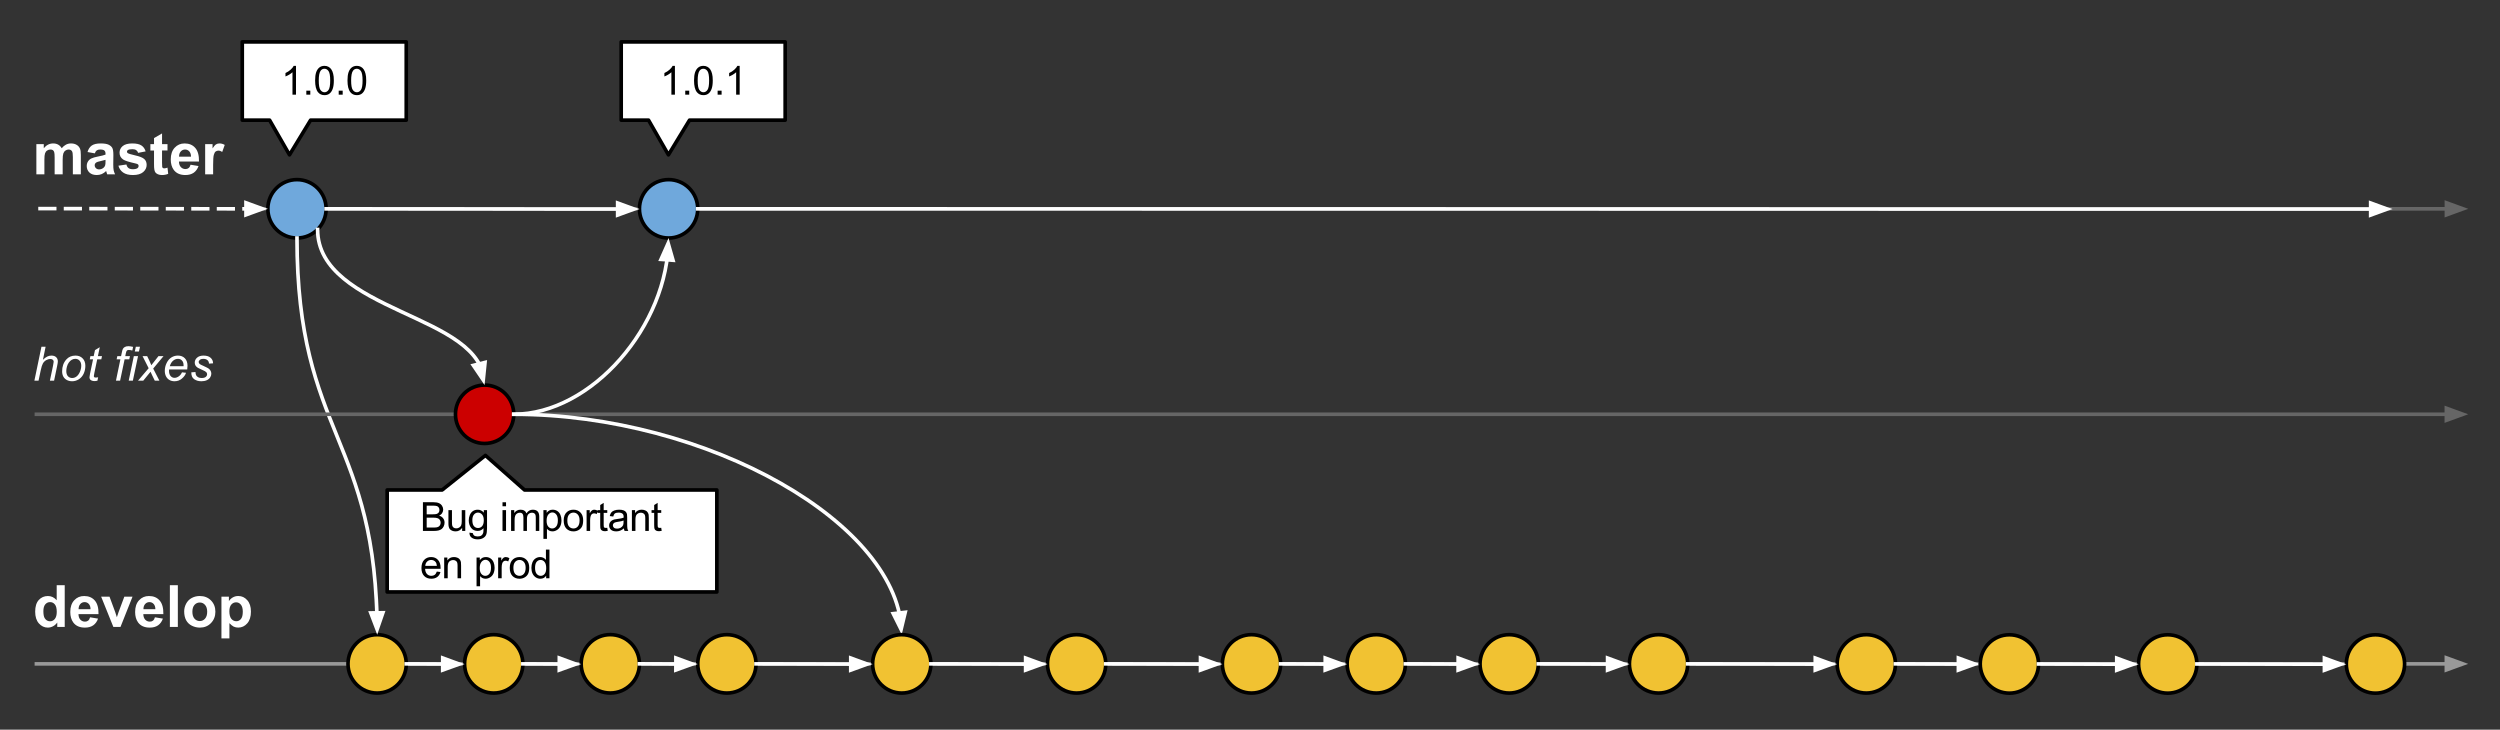 <?xml version="1.0" standalone="yes"?>

<svg version="1.1" viewBox="0.0 0.0 686.218 200.281" fill="none" stroke="none" stroke-linecap="square" stroke-miterlimit="10" xmlns="http://www.w3.org/2000/svg" xmlns:xlink="http://www.w3.org/1999/xlink"><rect x="0.0" y="0.0" width="686.218" height="200.281" fill="#333333" stroke="none"/><clipPath id="p.0"><path d="m0 0l686.218 0l0 200.281l-686.218 0l0 -200.281z" clip-rule="nonzero"></path></clipPath><g clip-path="url(#p.0)"><path fill="#000000" fill-opacity="0.0" d="m0 0l686.218 0l0 200.281l-686.218 0z" fill-rule="nonzero"></path><path fill="#000000" fill-opacity="0.0" d="m68.633 57.32l608.882 0" fill-rule="nonzero"></path><path stroke="#666666" stroke-width="1.0" stroke-linejoin="round" stroke-linecap="butt" d="m68.633 57.32l602.882 0" fill-rule="evenodd"></path><path fill="#666666" stroke="#666666" stroke-width="1.0" stroke-linecap="butt" d="m671.515 58.972l4.538 -1.652l-4.538 -1.652z" fill-rule="evenodd"></path><path fill="#000000" fill-opacity="0.0" d="m0 23.496l85.008 0l0 32.283l-85.008 0z" fill-rule="nonzero"></path><path fill="#ffffff" d="m9.984 39.559l2.031 0l0 1.125q1.078 -1.312 2.578 -1.312q0.797 0 1.375 0.328q0.594 0.328 0.969 0.984q0.547 -0.656 1.172 -0.984q0.641 -0.328 1.359 -0.328q0.922 0 1.547 0.375q0.641 0.359 0.953 1.078q0.219 0.531 0.219 1.719l0 5.312l-2.188 0l0 -4.75q0 -1.234 -0.234 -1.594q-0.297 -0.469 -0.938 -0.469q-0.453 0 -0.859 0.281q-0.406 0.281 -0.594 0.828q-0.172 0.547 -0.172 1.719l0 3.984l-2.203 0l0 -4.547q0 -1.219 -0.125 -1.562q-0.109 -0.359 -0.359 -0.531q-0.234 -0.172 -0.656 -0.172q-0.516 0 -0.922 0.281q-0.406 0.266 -0.578 0.781q-0.172 0.516 -0.172 1.719l0 4.031l-2.203 0l0 -8.297zm16.039 2.531l-2.0 -0.359q0.344 -1.203 1.156 -1.781q0.828 -0.578 2.438 -0.578q1.469 0 2.188 0.344q0.719 0.344 1.016 0.891q0.297 0.531 0.297 1.953l-0.031 2.562q0 1.094 0.109 1.625q0.109 0.516 0.391 1.109l-2.172 0q-0.078 -0.219 -0.203 -0.656q-0.062 -0.188 -0.078 -0.25q-0.562 0.547 -1.203 0.828q-0.641 0.266 -1.375 0.266q-1.281 0 -2.016 -0.688q-0.734 -0.703 -0.734 -1.766q0 -0.703 0.328 -1.25q0.344 -0.562 0.938 -0.844q0.609 -0.297 1.75 -0.516q1.547 -0.297 2.141 -0.547l0 -0.219q0 -0.625 -0.312 -0.891q-0.312 -0.281 -1.188 -0.281q-0.578 0 -0.906 0.234q-0.328 0.234 -0.531 0.812zm2.938 1.781q-0.422 0.141 -1.344 0.344q-0.906 0.188 -1.188 0.375q-0.438 0.297 -0.438 0.766q0 0.469 0.344 0.812q0.344 0.328 0.875 0.328q0.594 0 1.141 -0.391q0.391 -0.297 0.516 -0.734q0.094 -0.281 0.094 -1.062l0 -0.438zm3.539 1.609l2.203 -0.328q0.141 0.641 0.562 0.969q0.438 0.328 1.219 0.328q0.844 0 1.281 -0.312q0.281 -0.219 0.281 -0.578q0 -0.25 -0.156 -0.422q-0.156 -0.156 -0.734 -0.281q-2.656 -0.594 -3.359 -1.078q-0.984 -0.672 -0.984 -1.859q0 -1.078 0.844 -1.812q0.859 -0.734 2.641 -0.734q1.703 0 2.531 0.562q0.828 0.547 1.141 1.625l-2.062 0.391q-0.141 -0.484 -0.516 -0.734q-0.359 -0.266 -1.047 -0.266q-0.875 0 -1.25 0.234q-0.25 0.172 -0.25 0.453q0 0.234 0.219 0.391q0.297 0.219 2.047 0.625q1.766 0.391 2.453 0.969q0.688 0.594 0.688 1.641q0 1.141 -0.953 1.969q-0.953 0.812 -2.812 0.812q-1.703 0 -2.688 -0.688q-0.984 -0.688 -1.297 -1.875zm13.477 -5.922l0 1.75l-1.5 0l0 3.344q0 1.016 0.047 1.188q0.047 0.156 0.188 0.266q0.156 0.109 0.375 0.109q0.312 0 0.891 -0.203l0.188 1.703q-0.766 0.328 -1.734 0.328q-0.594 0 -1.078 -0.203q-0.469 -0.203 -0.703 -0.516q-0.219 -0.312 -0.297 -0.859q-0.078 -0.375 -0.078 -1.547l0 -3.609l-1.0 0l0 -1.75l1.0 0l0 -1.656l2.203 -1.281l0 2.938l1.5 0zm6.328 5.656l2.188 0.359q-0.422 1.203 -1.328 1.844q-0.906 0.625 -2.281 0.625q-2.156 0 -3.203 -1.422q-0.812 -1.125 -0.812 -2.859q0 -2.062 1.078 -3.219q1.078 -1.172 2.719 -1.172q1.859 0 2.922 1.219q1.078 1.219 1.031 3.75l-5.5 0q0.016 0.969 0.516 1.516q0.516 0.547 1.281 0.547q0.516 0 0.859 -0.281q0.359 -0.281 0.531 -0.906zm0.125 -2.219q-0.016 -0.953 -0.484 -1.453q-0.469 -0.5 -1.141 -0.5q-0.719 0 -1.188 0.531q-0.469 0.516 -0.469 1.422l3.281 0zm6.07 4.859l-2.188 0l0 -8.297l2.031 0l0 1.172q0.531 -0.828 0.938 -1.094q0.422 -0.266 0.953 -0.266q0.75 0 1.453 0.406l-0.688 1.922q-0.547 -0.359 -1.031 -0.359q-0.453 0 -0.781 0.25q-0.312 0.25 -0.5 0.922q-0.188 0.656 -0.188 2.781l0 2.562z" fill-rule="nonzero"></path><path fill="#000000" fill-opacity="0.0" d="m10.0 182.224l667.496 0" fill-rule="nonzero"></path><path stroke="#999999" stroke-width="1.0" stroke-linejoin="round" stroke-linecap="butt" d="m10.0 182.224l661.496 0" fill-rule="evenodd"></path><path fill="#999999" stroke="#999999" stroke-width="1.0" stroke-linecap="butt" d="m671.496 183.876l4.538 -1.652l-4.538 -1.652z" fill-rule="evenodd"></path><path fill="#000000" fill-opacity="0.0" d="m0 147.724l85.008 0l0 34.488l-85.008 0z" fill-rule="nonzero"></path><path fill="#ffffff" d="m17.766 172.084l-2.047 0l0 -1.219q-0.5 0.703 -1.203 1.062q-0.688 0.344 -1.391 0.344q-1.422 0 -2.453 -1.156q-1.016 -1.156 -1.016 -3.219q0 -2.109 0.984 -3.203q1.0 -1.094 2.516 -1.094q1.391 0 2.406 1.156l0 -4.125l2.203 0l0 11.453zm-5.859 -4.328q0 1.328 0.359 1.922q0.531 0.859 1.484 0.859q0.766 0 1.297 -0.641q0.531 -0.656 0.531 -1.938q0 -1.422 -0.516 -2.047q-0.516 -0.641 -1.328 -0.641q-0.781 0 -1.312 0.625q-0.516 0.625 -0.516 1.859zm12.82 1.688l2.188 0.359q-0.422 1.203 -1.328 1.844q-0.906 0.625 -2.281 0.625q-2.156 0 -3.203 -1.422q-0.812 -1.125 -0.812 -2.859q0 -2.062 1.078 -3.219q1.078 -1.172 2.719 -1.172q1.859 0 2.922 1.219q1.078 1.219 1.031 3.75l-5.5 0q0.016 0.969 0.516 1.516q0.516 0.547 1.281 0.547q0.516 0 0.859 -0.281q0.359 -0.281 0.531 -0.906zm0.125 -2.219q-0.016 -0.953 -0.484 -1.453q-0.469 -0.5 -1.141 -0.5q-0.719 0 -1.188 0.531q-0.469 0.516 -0.469 1.422l3.281 0zm6.258 4.859l-3.344 -8.297l2.297 0l1.562 4.234l0.453 1.406q0.188 -0.531 0.234 -0.703q0.109 -0.359 0.234 -0.703l1.578 -4.234l2.25 0l-3.297 8.297l-1.969 0zm11.414 -2.641l2.188 0.359q-0.422 1.203 -1.328 1.844q-0.906 0.625 -2.281 0.625q-2.156 0 -3.203 -1.422q-0.812 -1.125 -0.812 -2.859q0 -2.062 1.078 -3.219q1.078 -1.172 2.719 -1.172q1.859 0 2.922 1.219q1.078 1.219 1.031 3.75l-5.5 0q0.016 0.969 0.516 1.516q0.516 0.547 1.281 0.547q0.516 0 0.859 -0.281q0.359 -0.281 0.531 -0.906zm0.125 -2.219q-0.016 -0.953 -0.484 -1.453q-0.469 -0.5 -1.141 -0.5q-0.719 0 -1.188 0.531q-0.469 0.516 -0.469 1.422l3.281 0zm3.977 4.859l0 -11.453l2.188 0l0 11.453l-2.188 0zm3.93 -4.266q0 -1.094 0.531 -2.109q0.547 -1.031 1.531 -1.562q1.0 -0.547 2.219 -0.547q1.875 0 3.078 1.219q1.203 1.219 1.203 3.094q0 1.875 -1.219 3.125q-1.203 1.234 -3.047 1.234q-1.141 0 -2.188 -0.516q-1.031 -0.516 -1.578 -1.516q-0.531 -1.0 -0.531 -2.422zm2.25 0.109q0 1.234 0.578 1.891q0.594 0.656 1.453 0.656q0.859 0 1.438 -0.656q0.594 -0.656 0.594 -1.906q0 -1.219 -0.594 -1.875q-0.578 -0.656 -1.438 -0.656q-0.859 0 -1.453 0.656q-0.578 0.656 -0.578 1.891zm7.977 -4.141l2.047 0l0 1.219q0.391 -0.625 1.062 -1.016q0.688 -0.391 1.516 -0.391q1.453 0 2.453 1.141q1.016 1.125 1.016 3.141q0 2.078 -1.016 3.234q-1.016 1.156 -2.469 1.156q-0.688 0 -1.25 -0.266q-0.547 -0.281 -1.172 -0.953l0 4.188l-2.188 0l0 -11.453zm2.172 4.0q0 1.406 0.547 2.078q0.562 0.656 1.359 0.656q0.766 0 1.266 -0.609q0.516 -0.609 0.516 -2.016q0 -1.297 -0.531 -1.922q-0.516 -0.641 -1.297 -0.641q-0.797 0 -1.328 0.625q-0.531 0.609 -0.531 1.828z" fill-rule="nonzero"></path><path fill="#6fa8dc" d="m73.52 57.319l0 0c0 -4.427 3.582 -8.016 8.0 -8.016l0 0c2.122 0 4.157 0.845 5.657 2.348c1.5 1.503 2.343 3.542 2.343 5.668l0 0c0 4.427 -3.582 8.016 -8.0 8.016l0 0c-4.418 0 -8.0 -3.589 -8.0 -8.016z" fill-rule="nonzero"></path><path stroke="#000000" stroke-width="1.0" stroke-linejoin="round" stroke-linecap="butt" d="m73.52 57.319l0 0c0 -4.427 3.582 -8.016 8.0 -8.016l0 0c2.122 0 4.157 0.845 5.657 2.348c1.5 1.503 2.343 3.542 2.343 5.668l0 0c0 4.427 -3.582 8.016 -8.0 8.016l0 0c-4.418 0 -8.0 -3.589 -8.0 -8.016z" fill-rule="nonzero"></path><path fill="#f1c232" d="m95.52 182.223l0 0c0 -4.427 3.582 -8.016 8.0 -8.016l0 0c2.122 0 4.157 0.845 5.657 2.348c1.5 1.503 2.343 3.542 2.343 5.668l0 0c0 4.427 -3.582 8.016 -8.0 8.016l0 0c-4.418 0 -8.0 -3.589 -8.0 -8.016z" fill-rule="nonzero"></path><path stroke="#000000" stroke-width="1.0" stroke-linejoin="round" stroke-linecap="butt" d="m95.52 182.223l0 0c0 -4.427 3.582 -8.016 8.0 -8.016l0 0c2.122 0 4.157 0.845 5.657 2.348c1.5 1.503 2.343 3.542 2.343 5.668l0 0c0 4.427 -3.582 8.016 -8.0 8.016l0 0c-4.418 0 -8.0 -3.589 -8.0 -8.016z" fill-rule="nonzero"></path><path fill="#000000" fill-opacity="0.0" d="m81.52 65.335c0 27.218 5.504 40.826 11.008 54.437c5.504 13.61 11.008 27.223 11.008 54.445" fill-rule="nonzero"></path><path stroke="#ffffff" stroke-width="1.0" stroke-linejoin="round" stroke-linecap="butt" d="m81.52 65.335c0 27.218 5.504 40.826 11.008 54.437c2.752 6.805 5.504 13.611 7.568 22.118c1.032 4.254 1.892 8.933 2.494 14.25c0.301 2.659 0.537 5.477 0.699 8.481c0.04 0.751 0.076 1.514 0.107 2.288c0.015 0.387 0.03 0.778 0.042 1.171l0.004 0.138" fill-rule="evenodd"></path><path fill="#ffffff" stroke="#ffffff" stroke-width="1.0" stroke-linecap="butt" d="m101.79 168.243l1.723 4.512l1.58 -4.563z" fill-rule="evenodd"></path><path fill="#ffffff" d="m66.501 11.501l7.501 0l0 0l11.252 0l26.255 0l0 12.53l0 0l0 5.37l0 3.58l-26.255 0l-5.791 9.52l-5.461 -9.52l-7.501 0l0 -3.58l0 -5.37l0 0z" fill-rule="nonzero"></path><path stroke="#000000" stroke-width="1.0" stroke-linejoin="round" stroke-linecap="butt" d="m66.501 11.501l7.501 0l0 0l11.252 0l26.255 0l0 12.53l0 0l0 5.37l0 3.58l-26.255 0l-5.791 9.52l-5.461 -9.52l-7.501 0l0 -3.58l0 -5.37l0 0z" fill-rule="nonzero"></path><path fill="#000000" d="m81.249 25.981l-0.969 0l0 -6.156q-0.344 0.328 -0.906 0.672q-0.562 0.328 -1.016 0.484l0 -0.938q0.812 -0.375 1.406 -0.906q0.609 -0.547 0.859 -1.062l0.625 0l0 7.906zm2.833 0l0 -1.094l1.094 0l0 1.094l-1.094 0zm2.414 -3.891q0 -1.391 0.281 -2.234q0.297 -0.859 0.859 -1.312q0.578 -0.469 1.438 -0.469q0.625 0 1.094 0.266q0.484 0.25 0.797 0.734q0.312 0.469 0.484 1.172q0.188 0.688 0.188 1.844q0 1.391 -0.297 2.25q-0.281 0.844 -0.844 1.312q-0.562 0.469 -1.422 0.469q-1.141 0 -1.797 -0.828q-0.781 -0.984 -0.781 -3.203zm1.0 0q0 1.953 0.453 2.594q0.453 0.641 1.125 0.641q0.656 0 1.109 -0.641q0.453 -0.656 0.453 -2.594q0 -1.938 -0.453 -2.578q-0.453 -0.641 -1.125 -0.641q-0.672 0 -1.062 0.562q-0.5 0.719 -0.5 2.656zm5.473 3.891l0 -1.094l1.094 0l0 1.094l-1.094 0zm2.414 -3.891q0 -1.391 0.281 -2.234q0.297 -0.859 0.859 -1.312q0.578 -0.469 1.438 -0.469q0.625 0 1.094 0.266q0.484 0.25 0.797 0.734q0.312 0.469 0.484 1.172q0.188 0.688 0.188 1.844q0 1.391 -0.297 2.25q-0.281 0.844 -0.844 1.312q-0.562 0.469 -1.422 0.469q-1.141 0 -1.797 -0.828q-0.781 -0.984 -0.781 -3.203zm1.0 0q0 1.953 0.453 2.594q0.453 0.641 1.125 0.641q0.656 0 1.109 -0.641q0.453 -0.656 0.453 -2.594q0 -1.938 -0.453 -2.578q-0.453 -0.641 -1.125 -0.641q-0.672 0 -1.062 0.562q-0.5 0.719 -0.5 2.656z" fill-rule="nonzero"></path><path fill="#f1c232" d="m127.52 182.223l0 0c0 -4.427 3.582 -8.016 8.0 -8.016l0 0c2.122 0 4.157 0.845 5.657 2.348c1.5 1.503 2.343 3.542 2.343 5.668l0 0c0 4.427 -3.582 8.016 -8.0 8.016l0 0c-4.418 0 -8.0 -3.589 -8.0 -8.016z" fill-rule="nonzero"></path><path stroke="#000000" stroke-width="1.0" stroke-linejoin="round" stroke-linecap="butt" d="m127.52 182.223l0 0c0 -4.427 3.582 -8.016 8.0 -8.016l0 0c2.122 0 4.157 0.845 5.657 2.348c1.5 1.503 2.343 3.542 2.343 5.668l0 0c0 4.427 -3.582 8.016 -8.0 8.016l0 0c-4.418 0 -8.0 -3.589 -8.0 -8.016z" fill-rule="nonzero"></path><path fill="#f1c232" d="m159.52 182.213l0 0c0 -4.427 3.582 -8.016 8.0 -8.016l0 0c2.122 0 4.157 0.845 5.657 2.348c1.5 1.503 2.343 3.542 2.343 5.668l0 0c0 4.427 -3.582 8.016 -8.0 8.016l0 0c-4.418 0 -8.0 -3.589 -8.0 -8.016z" fill-rule="nonzero"></path><path stroke="#000000" stroke-width="1.0" stroke-linejoin="round" stroke-linecap="butt" d="m159.52 182.213l0 0c0 -4.427 3.582 -8.016 8.0 -8.016l0 0c2.122 0 4.157 0.845 5.657 2.348c1.5 1.503 2.343 3.542 2.343 5.668l0 0c0 4.427 -3.582 8.016 -8.0 8.016l0 0c-4.418 0 -8.0 -3.589 -8.0 -8.016z" fill-rule="nonzero"></path><path fill="#f1c232" d="m191.52 182.223l0 0c0 -4.427 3.582 -8.016 8.0 -8.016l0 0c2.122 0 4.157 0.845 5.657 2.348c1.5 1.503 2.343 3.542 2.343 5.668l0 0c0 4.427 -3.582 8.016 -8.0 8.016l0 0c-4.418 0 -8.0 -3.589 -8.0 -8.016z" fill-rule="nonzero"></path><path stroke="#000000" stroke-width="1.0" stroke-linejoin="round" stroke-linecap="butt" d="m191.52 182.223l0 0c0 -4.427 3.582 -8.016 8.0 -8.016l0 0c2.122 0 4.157 0.845 5.657 2.348c1.5 1.503 2.343 3.542 2.343 5.668l0 0c0 4.427 -3.582 8.016 -8.0 8.016l0 0c-4.418 0 -8.0 -3.589 -8.0 -8.016z" fill-rule="nonzero"></path><path fill="#f1c232" d="m287.52 182.223l0 0c0 -4.427 3.582 -8.016 8.0 -8.016l0 0c2.122 0 4.157 0.845 5.657 2.348c1.5 1.503 2.343 3.542 2.343 5.668l0 0c0 4.427 -3.582 8.016 -8.0 8.016l0 0c-4.418 0 -8.0 -3.589 -8.0 -8.016z" fill-rule="nonzero"></path><path stroke="#000000" stroke-width="1.0" stroke-linejoin="round" stroke-linecap="butt" d="m287.52 182.223l0 0c0 -4.427 3.582 -8.016 8.0 -8.016l0 0c2.122 0 4.157 0.845 5.657 2.348c1.5 1.503 2.343 3.542 2.343 5.668l0 0c0 4.427 -3.582 8.016 -8.0 8.016l0 0c-4.418 0 -8.0 -3.589 -8.0 -8.016z" fill-rule="nonzero"></path><path fill="#000000" fill-opacity="0.0" d="m10.0 113.712l667.496 0" fill-rule="nonzero"></path><path stroke="#666666" stroke-width="1.0" stroke-linejoin="round" stroke-linecap="butt" d="m10.0 113.712l661.496 0" fill-rule="evenodd"></path><path fill="#666666" stroke="#666666" stroke-width="1.0" stroke-linecap="butt" d="m671.496 115.364l4.538 -1.652l-4.538 -1.652z" fill-rule="evenodd"></path><path fill="#000000" fill-opacity="0.0" d="m0 82.693l85.008 0l0 30.992l-85.008 0z" fill-rule="nonzero"></path><path fill="#ffffff" d="m9.438 104.493l1.938 -9.312l1.141 0l-0.734 3.578q0.641 -0.625 1.188 -0.891q0.562 -0.266 1.141 -0.266q0.844 0 1.297 0.438q0.469 0.438 0.469 1.172q0 0.344 -0.203 1.297l-0.828 3.984l-1.156 0l0.859 -4.078q0.188 -0.891 0.188 -1.125q0 -0.328 -0.234 -0.531q-0.219 -0.219 -0.656 -0.219q-0.625 0 -1.188 0.328q-0.562 0.328 -0.891 0.906q-0.312 0.562 -0.578 1.828l-0.609 2.891l-1.141 0zm7.616 -2.562q0 -1.969 1.156 -3.266q0.953 -1.062 2.516 -1.062q1.219 0 1.953 0.766q0.75 0.75 0.75 2.047q0 1.172 -0.469 2.172q-0.469 0.984 -1.344 1.531q-0.859 0.531 -1.812 0.531q-0.781 0 -1.438 -0.328q-0.641 -0.344 -0.984 -0.953q-0.328 -0.625 -0.328 -1.438zm1.141 -0.109q0 0.953 0.453 1.453q0.469 0.484 1.172 0.484q0.359 0 0.719 -0.141q0.375 -0.156 0.672 -0.453q0.312 -0.312 0.531 -0.703q0.219 -0.391 0.359 -0.844q0.203 -0.625 0.203 -1.203q0 -0.922 -0.469 -1.422q-0.453 -0.5 -1.156 -0.5q-0.547 0 -0.984 0.266q-0.438 0.25 -0.797 0.75q-0.359 0.484 -0.531 1.141q-0.172 0.656 -0.172 1.172zm8.741 1.734l-0.188 0.938q-0.406 0.109 -0.797 0.109q-0.688 0 -1.094 -0.328q-0.297 -0.25 -0.297 -0.703q0 -0.219 0.156 -1.016l0.828 -3.922l-0.906 0l0.172 -0.875l0.906 0l0.359 -1.656l1.312 -0.797l-0.516 2.453l1.125 0l-0.188 0.875l-1.125 0l-0.781 3.734q-0.141 0.703 -0.141 0.844q0 0.203 0.109 0.312q0.125 0.109 0.391 0.109q0.375 0 0.672 -0.078zm4.89 0.938l1.219 -5.859l-1.031 0l0.188 -0.875l1.031 0l0.203 -0.969q0.141 -0.719 0.297 -1.031q0.172 -0.312 0.531 -0.516q0.375 -0.219 1.0 -0.219q0.438 0 1.266 0.188l-0.203 1.0q-0.594 -0.156 -0.984 -0.156q-0.328 0 -0.516 0.172q-0.172 0.172 -0.297 0.797l-0.141 0.734l1.281 0l-0.188 0.875l-1.281 0l-1.234 5.859l-1.141 0zm5.172 -8.0l0.281 -1.312l1.141 0l-0.281 1.312l-1.141 0zm-1.672 8.0l1.406 -6.734l1.156 0l-1.422 6.734l-1.141 0zm2.555 0l2.922 -3.422l-1.672 -3.312l1.266 0l0.578 1.188q0.312 0.672 0.562 1.297l1.953 -2.484l1.391 0l-2.828 3.406l1.703 3.328l-1.266 0l-0.672 -1.375q-0.219 -0.438 -0.5 -1.078l-2.0 2.453l-1.438 0zm12.07 -2.297l1.109 0.125q-0.234 0.828 -1.109 1.578q-0.859 0.75 -2.062 0.75q-0.75 0 -1.375 -0.344q-0.625 -0.359 -0.953 -1.016q-0.328 -0.656 -0.328 -1.5q0 -1.109 0.5 -2.141q0.516 -1.047 1.328 -1.547q0.812 -0.5 1.766 -0.5q1.203 0 1.922 0.75q0.719 0.75 0.719 2.047q0 0.484 -0.078 1.016l-4.969 0q-0.031 0.188 -0.031 0.344q0 0.953 0.438 1.453q0.438 0.5 1.062 0.5q0.594 0 1.156 -0.391q0.578 -0.391 0.906 -1.125zm-3.344 -1.672l3.781 0q0 -0.172 0 -0.25q0 -0.859 -0.438 -1.312q-0.422 -0.469 -1.094 -0.469q-0.734 0 -1.344 0.516q-0.609 0.5 -0.906 1.516zm5.912 1.672l1.141 -0.078q0 0.5 0.156 0.844q0.156 0.344 0.562 0.578q0.406 0.219 0.953 0.219q0.766 0 1.141 -0.297q0.375 -0.312 0.375 -0.734q0 -0.297 -0.219 -0.562q-0.234 -0.266 -1.156 -0.656q-0.906 -0.391 -1.156 -0.547q-0.422 -0.266 -0.641 -0.609q-0.219 -0.359 -0.219 -0.812q0 -0.797 0.625 -1.359q0.641 -0.578 1.781 -0.578q1.281 0 1.938 0.594q0.672 0.578 0.688 1.531l-1.125 0.078q-0.016 -0.609 -0.422 -0.953q-0.406 -0.359 -1.156 -0.359q-0.594 0 -0.922 0.281q-0.328 0.266 -0.328 0.578q0 0.312 0.281 0.562q0.188 0.156 0.984 0.5q1.312 0.578 1.656 0.906q0.547 0.531 0.547 1.281q0 0.5 -0.312 0.984q-0.297 0.484 -0.938 0.781q-0.625 0.281 -1.484 0.281q-1.156 0 -1.984 -0.578q-0.812 -0.578 -0.766 -1.875z" fill-rule="nonzero"></path><path fill="#cc0000" d="m125.018 113.711l0 0c0 -4.427 3.582 -8.016 8.0 -8.016l0 0c2.122 0 4.157 0.845 5.657 2.348c1.5 1.503 2.343 3.542 2.343 5.668l0 0c0 4.427 -3.582 8.016 -8.0 8.016l0 0c-4.418 0 -8.0 -3.589 -8.0 -8.016z" fill-rule="nonzero"></path><path stroke="#000000" stroke-width="1.0" stroke-linejoin="round" stroke-linecap="butt" d="m125.018 113.711l0 0c0 -4.427 3.582 -8.016 8.0 -8.016l0 0c2.122 0 4.157 0.845 5.657 2.348c1.5 1.503 2.343 3.542 2.343 5.668l0 0c0 4.427 -3.582 8.016 -8.0 8.016l0 0c-4.418 0 -8.0 -3.589 -8.0 -8.016z" fill-rule="nonzero"></path><path fill="#6fa8dc" d="m175.52 57.319l0 0c0 -4.427 3.582 -8.016 8.0 -8.016l0 0c2.122 0 4.157 0.845 5.657 2.348c1.5 1.503 2.343 3.542 2.343 5.668l0 0c0 4.427 -3.582 8.016 -8.0 8.016l0 0c-4.418 0 -8.0 -3.589 -8.0 -8.016z" fill-rule="nonzero"></path><path stroke="#000000" stroke-width="1.0" stroke-linejoin="round" stroke-linecap="butt" d="m175.52 57.319l0 0c0 -4.427 3.582 -8.016 8.0 -8.016l0 0c2.122 0 4.157 0.845 5.657 2.348c1.5 1.503 2.343 3.542 2.343 5.668l0 0c0 4.427 -3.582 8.016 -8.0 8.016l0 0c-4.418 0 -8.0 -3.589 -8.0 -8.016z" fill-rule="nonzero"></path><path fill="#ffffff" d="m170.512 11.501l7.501 0l0 0l11.252 0l26.255 0l0 12.53l0 0l0 5.37l0 3.58l-26.255 0l-5.791 9.52l-5.461 -9.52l-7.501 0l0 -3.58l0 -5.37l0 0z" fill-rule="nonzero"></path><path stroke="#000000" stroke-width="1.0" stroke-linejoin="round" stroke-linecap="butt" d="m170.512 11.501l7.501 0l0 0l11.252 0l26.255 0l0 12.53l0 0l0 5.37l0 3.58l-26.255 0l-5.791 9.52l-5.461 -9.52l-7.501 0l0 -3.58l0 -5.37l0 0z" fill-rule="nonzero"></path><path fill="#000000" d="m185.259 25.981l-0.969 0l0 -6.156q-0.344 0.328 -0.906 0.672q-0.562 0.328 -1.016 0.484l0 -0.938q0.812 -0.375 1.406 -0.906q0.609 -0.547 0.859 -1.062l0.625 0l0 7.906zm2.833 0l0 -1.094l1.094 0l0 1.094l-1.094 0zm2.414 -3.891q0 -1.391 0.281 -2.234q0.297 -0.859 0.859 -1.312q0.578 -0.469 1.438 -0.469q0.625 0 1.094 0.266q0.484 0.25 0.797 0.734q0.312 0.469 0.484 1.172q0.188 0.688 0.188 1.844q0 1.391 -0.297 2.25q-0.281 0.844 -0.844 1.312q-0.562 0.469 -1.422 0.469q-1.141 0 -1.797 -0.828q-0.781 -0.984 -0.781 -3.203zm1.0 0q0 1.953 0.453 2.594q0.453 0.641 1.125 0.641q0.656 0 1.109 -0.641q0.453 -0.656 0.453 -2.594q0 -1.938 -0.453 -2.578q-0.453 -0.641 -1.125 -0.641q-0.672 0 -1.062 0.562q-0.5 0.719 -0.5 2.656zm5.473 3.891l0 -1.094l1.094 0l0 1.094l-1.094 0zm6.054 0l-0.969 0l0 -6.156q-0.344 0.328 -0.906 0.672q-0.562 0.328 -1.016 0.484l0 -0.938q0.812 -0.375 1.406 -0.906q0.609 -0.547 0.859 -1.062l0.625 0l0 7.906z" fill-rule="nonzero"></path><path fill="#000000" fill-opacity="0.0" d="m141.018 113.711c21.244 0 42.488 -24.189 42.488 -48.378" fill-rule="nonzero"></path><path stroke="#ffffff" stroke-width="1.0" stroke-linejoin="round" stroke-linecap="butt" d="m141.018 113.711c10.622 0 21.244 -6.047 29.211 -15.118c3.983 -4.535 7.303 -9.827 9.626 -15.496c1.162 -2.835 2.075 -5.764 2.697 -8.74c0.156 -0.744 0.293 -1.491 0.412 -2.24c0.03 -0.187 0.058 -0.375 0.085 -0.562l0.033 -0.236" fill-rule="evenodd"></path><path fill="#ffffff" stroke="#ffffff" stroke-width="1.0" stroke-linecap="butt" d="m184.73 71.435l-1.327 -4.644l-1.969 4.41z" fill-rule="evenodd"></path><path fill="#000000" fill-opacity="0.0" d="m141.018 113.711c53.244 0 106.488 30.252 106.488 60.504" fill-rule="nonzero"></path><path stroke="#ffffff" stroke-width="1.0" stroke-linejoin="round" stroke-linecap="butt" d="m141.018 113.711c26.622 0 53.244 7.563 73.211 18.907c9.983 5.672 18.303 12.29 24.126 19.38c2.912 3.545 5.2 7.208 6.76 10.931c0.39 0.931 0.734 1.865 1.032 2.802c0.149 0.469 0.286 0.938 0.41 1.408c0.062 0.235 0.122 0.47 0.178 0.705c0.028 0.118 0.056 0.235 0.082 0.353l0.012 0.056" fill-rule="evenodd"></path><path fill="#ffffff" stroke="#ffffff" stroke-width="1.0" stroke-linecap="butt" d="m245.189 168.44l2.153 4.323l1.13 -4.695z" fill-rule="evenodd"></path><path fill="#ffffff" d="m106.276 134.491l15.081 0l11.887 -9.491l10.735 9.491l52.785 0l0 4.667l0 0l0 7.0l0 16.333l-52.785 0l-22.622 0l0 0l-15.081 0l0 -16.333l0 -7.0l0 0z" fill-rule="nonzero"></path><path stroke="#000000" stroke-width="1.0" stroke-linejoin="round" stroke-linecap="butt" d="m106.276 134.491l15.081 0l11.887 -9.491l10.735 9.491l52.785 0l0 4.667l0 0l0 7.0l0 16.333l-52.785 0l-22.622 0l0 0l-15.081 0l0 -16.333l0 -7.0l0 0z" fill-rule="nonzero"></path><path fill="#000000" d="m116.088 145.731l0 -7.875l2.953 0q0.891 0 1.438 0.25q0.547 0.234 0.859 0.734q0.312 0.484 0.312 1.031q0 0.5 -0.281 0.953q-0.266 0.438 -0.828 0.719q0.719 0.203 1.094 0.719q0.391 0.5 0.391 1.188q0 0.547 -0.234 1.031q-0.234 0.469 -0.578 0.734q-0.344 0.25 -0.859 0.391q-0.516 0.125 -1.266 0.125l-3.0 0zm1.031 -4.562l1.703 0q0.703 0 1.0 -0.094q0.391 -0.125 0.594 -0.391q0.203 -0.281 0.203 -0.688q0 -0.391 -0.188 -0.688q-0.188 -0.297 -0.547 -0.406q-0.344 -0.109 -1.188 -0.109l-1.578 0l0 2.375zm0 3.641l1.969 0q0.5 0 0.703 -0.047q0.359 -0.062 0.594 -0.203q0.25 -0.156 0.406 -0.438q0.156 -0.297 0.156 -0.672q0 -0.438 -0.234 -0.766q-0.219 -0.328 -0.625 -0.453q-0.391 -0.141 -1.141 -0.141l-1.828 0l0 2.719zm9.733 0.922l0 -0.844q-0.672 0.969 -1.812 0.969q-0.5 0 -0.953 -0.188q-0.438 -0.203 -0.656 -0.484q-0.203 -0.297 -0.281 -0.719q-0.062 -0.281 -0.062 -0.906l0 -3.531l0.969 0l0 3.156q0 0.766 0.062 1.031q0.094 0.375 0.375 0.594q0.297 0.219 0.734 0.219q0.438 0 0.812 -0.219q0.391 -0.234 0.547 -0.609q0.156 -0.391 0.156 -1.109l0 -3.062l0.969 0l0 5.703l-0.859 0zm2.005 0.469l0.938 0.141q0.062 0.438 0.328 0.641q0.359 0.266 0.984 0.266q0.672 0 1.031 -0.266q0.375 -0.266 0.5 -0.75q0.078 -0.297 0.078 -1.25q-0.641 0.75 -1.594 0.75q-1.172 0 -1.812 -0.844q-0.641 -0.859 -0.641 -2.047q0 -0.812 0.297 -1.5q0.297 -0.688 0.844 -1.062q0.562 -0.375 1.328 -0.375q1.0 0 1.656 0.812l0 -0.688l0.891 0l0 4.922q0 1.344 -0.266 1.891q-0.266 0.562 -0.859 0.875q-0.594 0.328 -1.453 0.328q-1.016 0 -1.641 -0.469q-0.625 -0.453 -0.609 -1.375zm0.797 -3.422q0 1.125 0.438 1.641q0.453 0.516 1.125 0.516q0.672 0 1.125 -0.516q0.453 -0.516 0.453 -1.609q0 -1.047 -0.469 -1.578q-0.469 -0.531 -1.125 -0.531q-0.641 0 -1.094 0.531q-0.453 0.516 -0.453 1.547zm8.278 -3.812l0 -1.109l0.969 0l0 1.109l-0.969 0zm0 6.766l0 -5.703l0.969 0l0 5.703l-0.969 0zm2.352 0l0 -5.703l0.875 0l0 0.797q0.266 -0.422 0.703 -0.672q0.453 -0.25 1.016 -0.25q0.641 0 1.047 0.266q0.406 0.25 0.578 0.734q0.672 -1.0 1.75 -1.0q0.859 0 1.312 0.469q0.453 0.469 0.453 1.438l0 3.922l-0.953 0l0 -3.594q0 -0.578 -0.094 -0.828q-0.094 -0.266 -0.344 -0.422q-0.25 -0.156 -0.578 -0.156q-0.609 0 -1.016 0.406q-0.391 0.406 -0.391 1.281l0 3.312l-0.969 0l0 -3.703q0 -0.641 -0.234 -0.969q-0.234 -0.328 -0.766 -0.328q-0.406 0 -0.766 0.219q-0.344 0.219 -0.5 0.641q-0.156 0.406 -0.156 1.188l0 2.953l-0.969 0zm8.877 2.188l0 -7.891l0.891 0l0 0.734q0.312 -0.422 0.703 -0.641q0.391 -0.219 0.953 -0.219q0.719 0 1.281 0.375q0.562 0.375 0.844 1.062q0.281 0.672 0.281 1.5q0 0.875 -0.312 1.578q-0.312 0.688 -0.922 1.062q-0.594 0.375 -1.25 0.375q-0.484 0 -0.875 -0.203q-0.375 -0.203 -0.625 -0.516l0 2.781l-0.969 0zm0.875 -5.0q0 1.094 0.453 1.625q0.453 0.516 1.078 0.516q0.641 0 1.094 -0.531q0.469 -0.547 0.469 -1.703q0 -1.078 -0.453 -1.625q-0.438 -0.547 -1.062 -0.547q-0.625 0 -1.109 0.578q-0.469 0.578 -0.469 1.688zm4.692 -0.047q0 -1.578 0.891 -2.344q0.734 -0.625 1.797 -0.625q1.172 0 1.906 0.766q0.75 0.766 0.75 2.125q0 1.109 -0.328 1.75q-0.328 0.625 -0.969 0.969q-0.625 0.344 -1.359 0.344q-1.203 0 -1.953 -0.766q-0.734 -0.766 -0.734 -2.219zm1.0 0q0 1.109 0.469 1.656q0.484 0.531 1.219 0.531q0.719 0 1.188 -0.547q0.484 -0.547 0.484 -1.672q0 -1.047 -0.484 -1.594q-0.484 -0.547 -1.188 -0.547q-0.734 0 -1.219 0.547q-0.469 0.531 -0.469 1.625zm5.286 2.859l0 -5.703l0.859 0l0 0.859q0.344 -0.609 0.625 -0.797q0.281 -0.188 0.609 -0.188q0.5 0 1.0 0.312l-0.328 0.891q-0.359 -0.203 -0.719 -0.203q-0.312 0 -0.562 0.188q-0.25 0.188 -0.359 0.531q-0.156 0.516 -0.156 1.125l0 2.984l-0.969 0zm5.674 -0.859l0.125 0.844q-0.406 0.094 -0.719 0.094q-0.531 0 -0.828 -0.172q-0.281 -0.172 -0.406 -0.438q-0.109 -0.266 -0.109 -1.141l0 -3.281l-0.719 0l0 -0.75l0.719 0l0 -1.406l0.953 -0.594l0 2.0l0.984 0l0 0.75l-0.984 0l0 3.344q0 0.406 0.047 0.531q0.062 0.109 0.172 0.188q0.125 0.062 0.328 0.062q0.172 0 0.438 -0.031zm4.57 0.156q-0.547 0.453 -1.047 0.641q-0.484 0.188 -1.062 0.188q-0.938 0 -1.453 -0.453q-0.5 -0.469 -0.5 -1.172q0 -0.422 0.188 -0.766q0.203 -0.344 0.5 -0.547q0.312 -0.219 0.703 -0.328q0.281 -0.078 0.859 -0.141q1.172 -0.141 1.719 -0.344q0.016 -0.188 0.016 -0.25q0 -0.594 -0.281 -0.828q-0.359 -0.328 -1.094 -0.328q-0.688 0 -1.016 0.234q-0.312 0.234 -0.469 0.844l-0.953 -0.125q0.125 -0.609 0.422 -0.984q0.297 -0.375 0.859 -0.562q0.562 -0.203 1.297 -0.203q0.734 0 1.188 0.172q0.453 0.172 0.656 0.438q0.219 0.25 0.312 0.641q0.047 0.25 0.047 0.906l0 1.281q0 1.344 0.062 1.703q0.062 0.359 0.25 0.688l-1.016 0q-0.156 -0.297 -0.188 -0.703zm-0.094 -2.156q-0.516 0.219 -1.578 0.359q-0.594 0.094 -0.844 0.203q-0.234 0.094 -0.375 0.312q-0.141 0.203 -0.141 0.453q0 0.391 0.297 0.656q0.297 0.25 0.859 0.25q0.562 0 0.984 -0.25q0.438 -0.25 0.656 -0.672q0.141 -0.328 0.141 -0.969l0 -0.344zm2.286 2.859l0 -5.703l0.875 0l0 0.812q0.625 -0.938 1.812 -0.938q0.516 0 0.953 0.188q0.438 0.172 0.641 0.484q0.219 0.297 0.312 0.703q0.047 0.281 0.047 0.953l0 3.5l-0.969 0l0 -3.469q0 -0.594 -0.109 -0.875q-0.109 -0.297 -0.406 -0.469q-0.281 -0.188 -0.672 -0.188q-0.609 0 -1.062 0.391q-0.453 0.391 -0.453 1.5l0 3.109l-0.969 0zm8.051 -0.859l0.125 0.844q-0.406 0.094 -0.719 0.094q-0.531 0 -0.828 -0.172q-0.281 -0.172 -0.406 -0.438q-0.109 -0.266 -0.109 -1.141l0 -3.281l-0.719 0l0 -0.75l0.719 0l0 -1.406l0.953 -0.594l0 2.0l0.984 0l0 0.75l-0.984 0l0 3.344q0 0.406 0.047 0.531q0.062 0.109 0.172 0.188q0.125 0.062 0.328 0.062q0.172 0 0.438 -0.031z" fill-rule="nonzero"></path><path fill="#000000" d="m119.901 156.887l1.0 0.125q-0.234 0.875 -0.875 1.359q-0.641 0.484 -1.625 0.484q-1.25 0 -1.984 -0.766q-0.734 -0.766 -0.734 -2.156q0 -1.453 0.734 -2.234q0.75 -0.797 1.922 -0.797q1.156 0 1.875 0.781q0.719 0.766 0.719 2.188q0 0.078 0 0.25l-4.25 0q0.047 0.938 0.516 1.438q0.484 0.5 1.203 0.5q0.531 0 0.906 -0.266q0.375 -0.281 0.594 -0.906zm-3.172 -1.562l3.188 0q-0.062 -0.719 -0.359 -1.078q-0.469 -0.547 -1.203 -0.547q-0.672 0 -1.125 0.453q-0.453 0.438 -0.5 1.172zm5.192 3.406l0 -5.703l0.875 0l0 0.812q0.625 -0.938 1.812 -0.938q0.516 0 0.953 0.188q0.438 0.172 0.641 0.484q0.219 0.297 0.312 0.703q0.047 0.281 0.047 0.953l0 3.5l-0.969 0l0 -3.469q0 -0.594 -0.109 -0.875q-0.109 -0.297 -0.406 -0.469q-0.281 -0.188 -0.672 -0.188q-0.609 0 -1.062 0.391q-0.453 0.391 -0.453 1.5l0 3.109l-0.969 0zm8.887 2.188l0 -7.891l0.891 0l0 0.734q0.312 -0.422 0.703 -0.641q0.391 -0.219 0.953 -0.219q0.719 0 1.281 0.375q0.562 0.375 0.844 1.062q0.281 0.672 0.281 1.5q0 0.875 -0.312 1.578q-0.312 0.688 -0.922 1.062q-0.594 0.375 -1.25 0.375q-0.484 0 -0.875 -0.203q-0.375 -0.203 -0.625 -0.516l0 2.781l-0.969 0zm0.875 -5.0q0 1.094 0.453 1.625q0.453 0.516 1.078 0.516q0.641 0 1.094 -0.531q0.469 -0.547 0.469 -1.703q0 -1.078 -0.453 -1.625q-0.438 -0.547 -1.062 -0.547q-0.625 0 -1.109 0.578q-0.469 0.578 -0.469 1.688zm5.051 2.812l0 -5.703l0.859 0l0 0.859q0.344 -0.609 0.625 -0.797q0.281 -0.188 0.609 -0.188q0.5 0 1.0 0.312l-0.328 0.891q-0.359 -0.203 -0.719 -0.203q-0.312 0 -0.562 0.188q-0.25 0.188 -0.359 0.531q-0.156 0.516 -0.156 1.125l0 2.984l-0.969 0zm3.189 -2.859q0 -1.578 0.891 -2.344q0.734 -0.625 1.797 -0.625q1.172 0 1.906 0.766q0.75 0.766 0.75 2.125q0 1.109 -0.328 1.75q-0.328 0.625 -0.969 0.969q-0.625 0.344 -1.359 0.344q-1.203 0 -1.953 -0.766q-0.734 -0.766 -0.734 -2.219zm1.0 0q0 1.109 0.469 1.656q0.484 0.531 1.219 0.531q0.719 0 1.188 -0.547q0.484 -0.547 0.484 -1.672q0 -1.047 -0.484 -1.594q-0.484 -0.547 -1.188 -0.547q-0.734 0 -1.219 0.547q-0.469 0.531 -0.469 1.625zm8.989 2.859l0 -0.719q-0.531 0.844 -1.594 0.844q-0.672 0 -1.25 -0.375q-0.578 -0.375 -0.891 -1.047q-0.312 -0.672 -0.312 -1.547q0 -0.859 0.281 -1.547q0.297 -0.703 0.859 -1.062q0.562 -0.375 1.266 -0.375q0.516 0 0.922 0.219q0.406 0.219 0.656 0.562l0 -2.828l0.969 0l0 7.875l-0.906 0zm-3.047 -2.844q0 1.094 0.453 1.641q0.469 0.531 1.094 0.531q0.641 0 1.078 -0.516q0.438 -0.516 0.438 -1.578q0 -1.172 -0.453 -1.719q-0.438 -0.547 -1.109 -0.547q-0.641 0 -1.078 0.531q-0.422 0.516 -0.422 1.656z" fill-rule="nonzero"></path><path fill="#f1c232" d="m239.52 182.223l0 0c0 -4.427 3.582 -8.016 8.0 -8.016l0 0c2.122 0 4.157 0.845 5.657 2.348c1.5 1.503 2.343 3.542 2.343 5.668l0 0c0 4.427 -3.582 8.016 -8.0 8.016l0 0c-4.418 0 -8.0 -3.589 -8.0 -8.016z" fill-rule="nonzero"></path><path stroke="#000000" stroke-width="1.0" stroke-linejoin="round" stroke-linecap="butt" d="m239.52 182.223l0 0c0 -4.427 3.582 -8.016 8.0 -8.016l0 0c2.122 0 4.157 0.845 5.657 2.348c1.5 1.503 2.343 3.542 2.343 5.668l0 0c0 4.427 -3.582 8.016 -8.0 8.016l0 0c-4.418 0 -8.0 -3.589 -8.0 -8.016z" fill-rule="nonzero"></path><path fill="#f1c232" d="m335.52 182.223l0 0c0 -4.427 3.582 -8.016 8.0 -8.016l0 0c2.122 0 4.157 0.845 5.657 2.348c1.5 1.503 2.343 3.542 2.343 5.668l0 0c0 4.427 -3.582 8.016 -8.0 8.016l0 0c-4.418 0 -8.0 -3.589 -8.0 -8.016z" fill-rule="nonzero"></path><path stroke="#000000" stroke-width="1.0" stroke-linejoin="round" stroke-linecap="butt" d="m335.52 182.223l0 0c0 -4.427 3.582 -8.016 8.0 -8.016l0 0c2.122 0 4.157 0.845 5.657 2.348c1.5 1.503 2.343 3.542 2.343 5.668l0 0c0 4.427 -3.582 8.016 -8.0 8.016l0 0c-4.418 0 -8.0 -3.589 -8.0 -8.016z" fill-rule="nonzero"></path><path fill="#f1c232" d="m369.766 182.223l0 0c0 -4.427 3.582 -8.016 8.0 -8.016l0 0c2.122 0 4.157 0.845 5.657 2.348c1.5 1.503 2.343 3.542 2.343 5.668l0 0c0 4.427 -3.582 8.016 -8.0 8.016l0 0c-4.418 0 -8.0 -3.589 -8.0 -8.016z" fill-rule="nonzero"></path><path stroke="#000000" stroke-width="1.0" stroke-linejoin="round" stroke-linecap="butt" d="m369.766 182.223l0 0c0 -4.427 3.582 -8.016 8.0 -8.016l0 0c2.122 0 4.157 0.845 5.657 2.348c1.5 1.503 2.343 3.542 2.343 5.668l0 0c0 4.427 -3.582 8.016 -8.0 8.016l0 0c-4.418 0 -8.0 -3.589 -8.0 -8.016z" fill-rule="nonzero"></path><path fill="#f1c232" d="m406.249 182.223l0 0c0 -4.427 3.582 -8.016 8.0 -8.016l0 0c2.122 0 4.157 0.845 5.657 2.348c1.5 1.503 2.343 3.542 2.343 5.668l0 0c0 4.427 -3.582 8.016 -8.0 8.016l0 0c-4.418 0 -8.0 -3.589 -8.0 -8.016z" fill-rule="nonzero"></path><path stroke="#000000" stroke-width="1.0" stroke-linejoin="round" stroke-linecap="butt" d="m406.249 182.223l0 0c0 -4.427 3.582 -8.016 8.0 -8.016l0 0c2.122 0 4.157 0.845 5.657 2.348c1.5 1.503 2.343 3.542 2.343 5.668l0 0c0 4.427 -3.582 8.016 -8.0 8.016l0 0c-4.418 0 -8.0 -3.589 -8.0 -8.016z" fill-rule="nonzero"></path><path fill="#f1c232" d="m447.257 182.223l0 0c0 -4.427 3.582 -8.016 8.0 -8.016l0 0c2.122 0 4.157 0.845 5.657 2.348c1.5 1.503 2.343 3.542 2.343 5.668l0 0c0 4.427 -3.582 8.016 -8.0 8.016l0 0c-4.418 0 -8.0 -3.589 -8.0 -8.016z" fill-rule="nonzero"></path><path stroke="#000000" stroke-width="1.0" stroke-linejoin="round" stroke-linecap="butt" d="m447.257 182.223l0 0c0 -4.427 3.582 -8.016 8.0 -8.016l0 0c2.122 0 4.157 0.845 5.657 2.348c1.5 1.503 2.343 3.542 2.343 5.668l0 0c0 4.427 -3.582 8.016 -8.0 8.016l0 0c-4.418 0 -8.0 -3.589 -8.0 -8.016z" fill-rule="nonzero"></path><path fill="#000000" fill-opacity="0.0" d="m89.52 57.319c21.5 0 32.248 0.016 43 0.031c10.752 0.016 21.508 0.031 43.016 0.031" fill-rule="nonzero"></path><path stroke="#ffffff" stroke-width="1.0" stroke-linejoin="round" stroke-linecap="butt" d="m89.52 57.319c21.5 0 32.248 0.016 43 0.031c5.376 0.008 10.753 0.016 17.474 0.022c3.361 0.003 7.058 0.005 11.258 0.007l8.283 0.002" fill-rule="evenodd"></path><path fill="#ffffff" stroke="#ffffff" stroke-width="1.0" stroke-linecap="butt" d="m169.535 59.032l4.538 -1.651l-4.538 -1.653z" fill-rule="evenodd"></path><path fill="#000000" fill-opacity="0.0" d="m111.52 182.223c4.0 0 6.0 0.016 8.0 0.031c2.0 0.016 4.0 0.031 8.0 0.031" fill-rule="nonzero"></path><path stroke="#ffffff" stroke-width="1.0" stroke-linejoin="round" stroke-linecap="butt" d="m111.52 182.223c4.0 0 6.0 0.016 8.0 0.031l2 0.013" fill-rule="evenodd"></path><path fill="#ffffff" stroke="#ffffff" stroke-width="1.0" stroke-linecap="butt" d="m121.515 183.92l4.543 -1.638l-4.533 -1.665z" fill-rule="evenodd"></path><path fill="#000000" fill-opacity="0.0" d="m143.52 182.223c4.0 0 6.0 0.016 8.0 0.031c2.0 0.016 4.0 0.031 8.0 0.031" fill-rule="nonzero"></path><path stroke="#ffffff" stroke-width="1.0" stroke-linejoin="round" stroke-linecap="butt" d="m143.52 182.223c4.0 0 6.0 0.016 8.0 0.031l2 0.013" fill-rule="evenodd"></path><path fill="#ffffff" stroke="#ffffff" stroke-width="1.0" stroke-linecap="butt" d="m153.515 183.92l4.543 -1.638l-4.533 -1.665z" fill-rule="evenodd"></path><path fill="#000000" fill-opacity="0.0" d="m175.52 182.213c4.0 0 6.0 0.016 8.0 0.031c2.0 0.016 4.0 0.031 8.0 0.031" fill-rule="nonzero"></path><path stroke="#ffffff" stroke-width="1.0" stroke-linejoin="round" stroke-linecap="butt" d="m175.52 182.213c4.0 0 6.0 0.016 8.0 0.031l2 0.013" fill-rule="evenodd"></path><path fill="#ffffff" stroke="#ffffff" stroke-width="1.0" stroke-linecap="butt" d="m185.515 183.909l4.543 -1.638l-4.533 -1.665z" fill-rule="evenodd"></path><path fill="#000000" fill-opacity="0.0" d="m207.52 182.223c8.0 0 12.0 0.016 16.0 0.031c4.0 0.016 8.0 0.031 16.0 0.031" fill-rule="nonzero"></path><path stroke="#ffffff" stroke-width="1.0" stroke-linejoin="round" stroke-linecap="butt" d="m207.52 182.223c8.0 0 12.0 0.016 16.0 0.031c2.0 0.008 4.0 0.016 6.5 0.022l3.5 0.006" fill-rule="evenodd"></path><path fill="#ffffff" stroke="#ffffff" stroke-width="1.0" stroke-linecap="butt" d="m233.519 183.934l4.539 -1.649l-4.537 -1.655z" fill-rule="evenodd"></path><path fill="#000000" fill-opacity="0.0" d="m255.52 182.223c8.0 0 12.0 0.016 16.0 0.031c4.0 0.016 8.0 0.031 16.0 0.031" fill-rule="nonzero"></path><path stroke="#ffffff" stroke-width="1.0" stroke-linejoin="round" stroke-linecap="butt" d="m255.52 182.223c8.0 0 12.0 0.016 16.0 0.031c2.0 0.008 4.0 0.016 6.5 0.022l3.5 0.006" fill-rule="evenodd"></path><path fill="#ffffff" stroke="#ffffff" stroke-width="1.0" stroke-linecap="butt" d="m281.519 183.934l4.539 -1.649l-4.537 -1.655z" fill-rule="evenodd"></path><path fill="#000000" fill-opacity="0.0" d="m303.52 182.223c8.0 0 12.0 0.016 16.0 0.031c4.0 0.016 8.0 0.031 16.0 0.031" fill-rule="nonzero"></path><path stroke="#ffffff" stroke-width="1.0" stroke-linejoin="round" stroke-linecap="butt" d="m303.52 182.223c8.0 0 12.0 0.016 16.0 0.031c2.0 0.008 4.0 0.016 6.5 0.022l3.5 0.006" fill-rule="evenodd"></path><path fill="#ffffff" stroke="#ffffff" stroke-width="1.0" stroke-linecap="butt" d="m329.519 183.934l4.539 -1.649l-4.537 -1.655z" fill-rule="evenodd"></path><path fill="#000000" fill-opacity="0.0" d="m351.52 182.223c4.562 0 6.844 0.016 9.123 0.031c2.28 0.016 4.556 0.031 9.113 0.031" fill-rule="nonzero"></path><path stroke="#ffffff" stroke-width="1.0" stroke-linejoin="round" stroke-linecap="butt" d="m351.52 182.223c4.562 0 6.844 0.016 9.123 0.031l3.113 0.018" fill-rule="evenodd"></path><path fill="#ffffff" stroke="#ffffff" stroke-width="1.0" stroke-linecap="butt" d="m363.752 183.925l4.542 -1.642l-4.534 -1.662z" fill-rule="evenodd"></path><path fill="#000000" fill-opacity="0.0" d="m385.766 182.223c5.121 0 7.682 0.016 10.242 0.031c2.559 0.016 5.115 0.031 10.231 0.031" fill-rule="nonzero"></path><path stroke="#ffffff" stroke-width="1.0" stroke-linejoin="round" stroke-linecap="butt" d="m385.766 182.223c5.121 0 7.682 0.016 10.242 0.031c1.28 0.008 2.558 0.016 4.157 0.022l0.074 2.1362305E-4" fill-rule="evenodd"></path><path fill="#ffffff" stroke="#ffffff" stroke-width="1.0" stroke-linecap="butt" d="m400.236 183.928l4.541 -1.644l-4.535 -1.659z" fill-rule="evenodd"></path><path fill="#000000" fill-opacity="0.0" d="m422.249 182.223c6.252 0 9.378 0.016 12.504 0.031c3.126 0.016 6.252 0.031 12.504 0.031" fill-rule="nonzero"></path><path stroke="#ffffff" stroke-width="1.0" stroke-linejoin="round" stroke-linecap="butt" d="m422.249 182.223c6.252 0 9.378 0.016 12.504 0.031c1.563 0.008 3.126 0.016 5.08 0.022l1.424 0.003" fill-rule="evenodd"></path><path fill="#ffffff" stroke="#ffffff" stroke-width="1.0" stroke-linecap="butt" d="m441.255 183.931l4.54 -1.647l-4.536 -1.657z" fill-rule="evenodd"></path><path fill="#f1c232" d="m504.276 182.223l0 0c0 -4.427 3.582 -8.016 8 -8.016l0 0c2.122 0 4.157 0.845 5.657 2.348c1.5 1.503 2.343 3.542 2.343 5.668l0 0c0 4.427 -3.582 8.016 -8.0 8.016l0 0c-4.418 0 -8 -3.589 -8 -8.016z" fill-rule="nonzero"></path><path stroke="#000000" stroke-width="1.0" stroke-linejoin="round" stroke-linecap="butt" d="m504.276 182.223l0 0c0 -4.427 3.582 -8.016 8 -8.016l0 0c2.122 0 4.157 0.845 5.657 2.348c1.5 1.503 2.343 3.542 2.343 5.668l0 0c0 4.427 -3.582 8.016 -8.0 8.016l0 0c-4.418 0 -8 -3.589 -8 -8.016z" fill-rule="nonzero"></path><path fill="#f1c232" d="m587.016 182.253l0 0c0 -4.427 3.582 -8.016 8.0 -8.016l0 0c2.122 0 4.157 0.845 5.657 2.348c1.5 1.503 2.343 3.542 2.343 5.668l0 0c0 4.427 -3.582 8.016 -8.0 8.016l0 0c-4.418 0 -8.0 -3.589 -8.0 -8.016z" fill-rule="nonzero"></path><path stroke="#000000" stroke-width="1.0" stroke-linejoin="round" stroke-linecap="butt" d="m587.016 182.253l0 0c0 -4.427 3.582 -8.016 8.0 -8.016l0 0c2.122 0 4.157 0.845 5.657 2.348c1.5 1.503 2.343 3.542 2.343 5.668l0 0c0 4.427 -3.582 8.016 -8.0 8.016l0 0c-4.418 0 -8.0 -3.589 -8.0 -8.016z" fill-rule="nonzero"></path><path fill="#000000" fill-opacity="0.0" d="m463.257 182.223c10.255 0 15.383 0.016 20.509 0.031c5.126 0.016 10.249 0.031 20.499 0.031" fill-rule="nonzero"></path><path stroke="#ffffff" stroke-width="1.0" stroke-linejoin="round" stroke-linecap="butt" d="m463.257 182.223c10.255 0 15.383 0.016 20.509 0.031c2.563 0.008 5.125 0.016 8.328 0.022c1.601 0.003 3.363 0.005 5.365 0.007l0.806 3.2043457E-4" fill-rule="evenodd"></path><path fill="#ffffff" stroke="#ffffff" stroke-width="1.0" stroke-linecap="butt" d="m498.264 183.935l4.539 -1.65l-4.537 -1.654z" fill-rule="evenodd"></path><path fill="#000000" fill-opacity="0.0" d="m520.276 182.223c5.819 0 8.728 0.016 11.638 0.031c2.909 0.016 5.819 0.031 11.638 0.031" fill-rule="nonzero"></path><path stroke="#ffffff" stroke-width="1.0" stroke-linejoin="round" stroke-linecap="butt" d="m520.276 182.223c5.819 0 8.728 0.016 11.638 0.031c1.455 0.008 2.909 0.016 4.728 0.022l0.91 0.002" fill-rule="evenodd"></path><path fill="#ffffff" stroke="#ffffff" stroke-width="1.0" stroke-linecap="butt" d="m537.549 183.93l4.54 -1.646l-4.536 -1.658z" fill-rule="evenodd"></path><path fill="#000000" fill-opacity="0.0" d="m87.177 62.987c0 11.264 11.457 17.19 22.913 22.528c11.457 5.339 22.913 10.09 22.913 20.18" fill-rule="nonzero"></path><path stroke="#ffffff" stroke-width="1.0" stroke-linejoin="round" stroke-linecap="butt" d="m87.177 62.987c0 11.264 11.457 17.19 22.913 22.528c5.728 2.669 11.457 5.192 15.753 8.308c2.148 1.558 3.938 3.265 5.191 5.213c0.157 0.243 0.305 0.491 0.444 0.742l0.054 0.1" fill-rule="evenodd"></path><path fill="#ffffff" stroke="#ffffff" stroke-width="1.0" stroke-linecap="butt" d="m129.931 100.284l2.714 3.995l0.489 -4.805z" fill-rule="evenodd"></path><path fill="#000000" fill-opacity="0.0" d="m11.0 57.256c15.63 0 23.445 0.016 31.26 0.031c7.815 0.016 15.63 0.031 31.26 0.031" fill-rule="nonzero"></path><path stroke="#ffffff" stroke-width="1.0" stroke-linejoin="round" stroke-linecap="butt" stroke-dasharray="4.0,3.0" d="m11.0 57.256c15.63 0 23.445 0.016 31.26 0.031c3.907 0.008 7.815 0.016 12.699 0.022c2.442 0.003 5.129 0.005 8.181 0.007l4.379 0.001" fill-rule="evenodd"></path><path fill="#ffffff" stroke="#ffffff" stroke-width="1.0" stroke-linecap="butt" d="m67.519 58.969l4.539 -1.651l-4.538 -1.653z" fill-rule="evenodd"></path><path fill="#f1c232" d="m644.034 182.255l0 0c0 -4.427 3.582 -8.016 8.0 -8.016l0 0c2.122 0 4.157 0.845 5.657 2.348c1.5 1.503 2.343 3.542 2.343 5.668l0 0c0 4.427 -3.582 8.016 -8.0 8.016l0 0c-4.418 0 -8.0 -3.589 -8.0 -8.016z" fill-rule="nonzero"></path><path stroke="#000000" stroke-width="1.0" stroke-linejoin="round" stroke-linecap="butt" d="m644.034 182.255l0 0c0 -4.427 3.582 -8.016 8.0 -8.016l0 0c2.122 0 4.157 0.845 5.657 2.348c1.5 1.503 2.343 3.542 2.343 5.668l0 0c0 4.427 -3.582 8.016 -8.0 8.016l0 0c-4.418 0 -8.0 -3.589 -8.0 -8.016z" fill-rule="nonzero"></path><path fill="#f1c232" d="m543.551 182.253l0 0c0 -4.427 3.582 -8.016 8.0 -8.016l0 0c2.122 0 4.157 0.845 5.657 2.348c1.5 1.503 2.343 3.542 2.343 5.668l0 0c0 4.427 -3.582 8.016 -8.0 8.016l0 0c-4.418 0 -8.0 -3.589 -8.0 -8.016z" fill-rule="nonzero"></path><path stroke="#000000" stroke-width="1.0" stroke-linejoin="round" stroke-linecap="butt" d="m543.551 182.253l0 0c0 -4.427 3.582 -8.016 8.0 -8.016l0 0c2.122 0 4.157 0.845 5.657 2.348c1.5 1.503 2.343 3.542 2.343 5.668l0 0c0 4.427 -3.582 8.016 -8.0 8.016l0 0c-4.418 0 -8.0 -3.589 -8.0 -8.016z" fill-rule="nonzero"></path><path fill="#000000" fill-opacity="0.0" d="m559.551 182.253c6.866 0 10.299 0.016 13.732 0.031c3.433 0.016 6.866 0.031 13.732 0.031" fill-rule="nonzero"></path><path stroke="#ffffff" stroke-width="1.0" stroke-linejoin="round" stroke-linecap="butt" d="m559.551 182.253c6.866 0 10.299 0.016 13.732 0.031c1.717 0.008 3.433 0.016 5.579 0.022l2.154 0.004" fill-rule="evenodd"></path><path fill="#ffffff" stroke="#ffffff" stroke-width="1.0" stroke-linecap="butt" d="m581.014 183.962l4.54 -1.648l-4.537 -1.656z" fill-rule="evenodd"></path><path fill="#000000" fill-opacity="0.0" d="m603.016 182.253c10.255 0 15.383 0.016 20.509 0.031c5.126 0.016 10.249 0.031 20.499 0.031" fill-rule="nonzero"></path><path stroke="#ffffff" stroke-width="1.0" stroke-linejoin="round" stroke-linecap="butt" d="m603.016 182.253c10.255 0 15.383 0.016 20.509 0.031c2.563 0.008 5.125 0.016 8.328 0.022c1.601 0.003 3.363 0.005 5.365 0.007l0.806 3.2043457E-4" fill-rule="evenodd"></path><path fill="#ffffff" stroke="#ffffff" stroke-width="1.0" stroke-linecap="butt" d="m638.023 183.966l4.539 -1.65l-4.537 -1.654z" fill-rule="evenodd"></path><path fill="#000000" fill-opacity="0.0" d="m191.52 57.319c116.299 0 174.449 0.016 232.598 0.031c58.15 0.016 116.299 0.031 232.598 0.031" fill-rule="nonzero"></path><path stroke="#ffffff" stroke-width="1.0" stroke-linejoin="round" stroke-linecap="butt" d="m191.52 57.319c116.299 0 174.449 0.016 232.598 0.031c29.075 0.008 58.15 0.016 94.493 0.022c18.172 0.003 38.161 0.005 60.875 0.007l71.23 0.002" fill-rule="evenodd"></path><path fill="#ffffff" stroke="#ffffff" stroke-width="1.0" stroke-linecap="butt" d="m650.716 59.033l4.538 -1.652l-4.538 -1.652z" fill-rule="evenodd"></path></g></svg>

